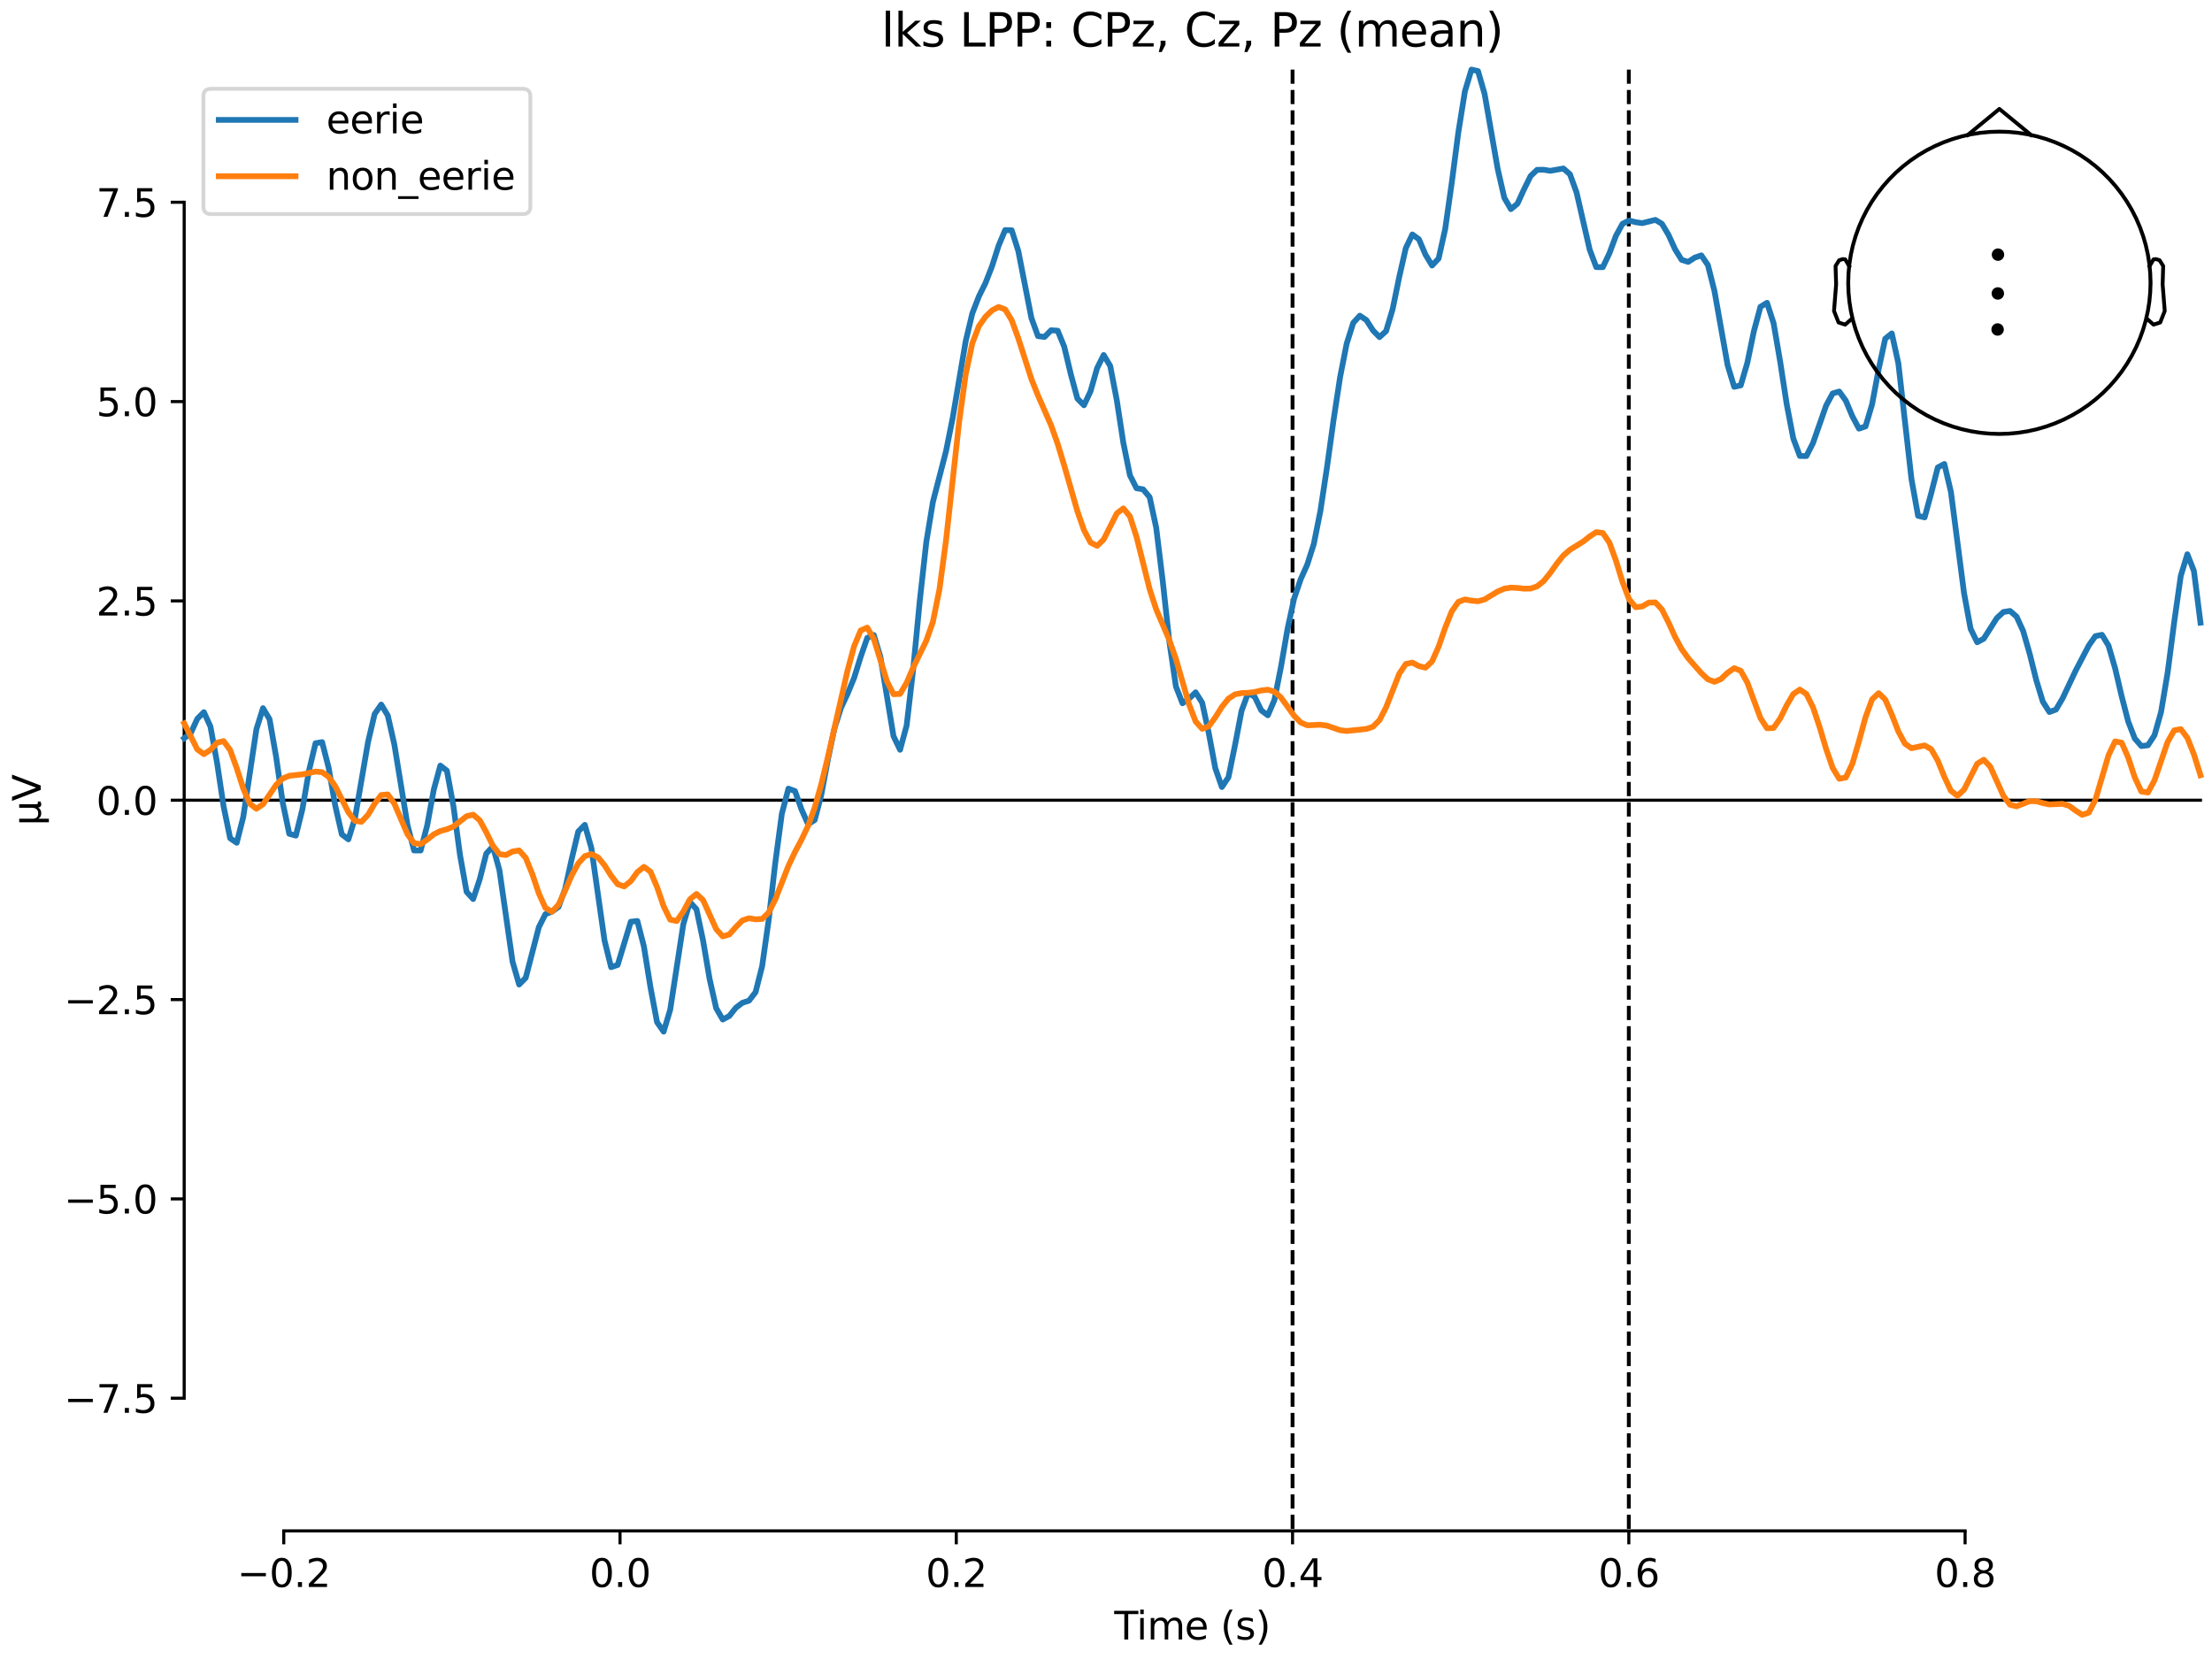 <?xml version="1.0" encoding="utf-8" standalone="no"?>
<!DOCTYPE svg PUBLIC "-//W3C//DTD SVG 1.1//EN"
  "http://www.w3.org/Graphics/SVG/1.1/DTD/svg11.dtd">
<svg xmlns:xlink="http://www.w3.org/1999/xlink" width="576pt" height="432pt" viewBox="0 0 576 432" xmlns="http://www.w3.org/2000/svg" version="1.1">
 <defs>
  <style type="text/css">*{stroke-linejoin: round; stroke-linecap: butt}</style>
 </defs>
 <g id="figure_1">
  <g id="patch_1">
   <path d="M 0 432 
L 576 432 
L 576 0 
L 0 0 
z
" style="fill: #ffffff"/>
  </g>
  <g id="axes_1">
   <g id="patch_2">
    <path d="M 47.961 398.644 
L 573 398.644 
L 573 18.118 
L 47.961 18.118 
L 47.961 398.644 
z
" style="fill: none; opacity: 0"/>
   </g>
   <g id="patch_3">
    <path d="M 47.961 364.092 
L 47.961 52.67 
" style="fill: none; stroke: #000000; stroke-width: 0.8; stroke-linejoin: miter; stroke-linecap: square"/>
   </g>
   <g id="LineCollection_1">
    <path d="M 336.578 18.118 
L 336.578 398.644 
" clip-path="url(#pf67bd6cdc7)" style="fill: none; stroke-dasharray: 3.7,1.6; stroke-dashoffset: 0; stroke: #000000"/>
    <path d="M 424.142 18.118 
L 424.142 398.644 
" clip-path="url(#pf67bd6cdc7)" style="fill: none; stroke-dasharray: 3.7,1.6; stroke-dashoffset: 0; stroke: #000000"/>
   </g>
   <g id="matplotlib.axis_1">
    <g id="xtick_1">
     <g id="line2d_1">
      <defs>
       <path id="m71af0b5231" d="M 0 0 
L 0 3.5 
" style="stroke: #000000; stroke-width: 0.8"/>
      </defs>
      <g>
       <use xlink:href="#m71af0b5231" x="73.888" y="398.644" style="stroke: #000000; stroke-width: 0.8"/>
      </g>
     </g>
     <g id="text_1">
      <!-- −0.2 -->
      <g transform="translate(61.747 413.242) scale(0.1 -0.1)">
       <defs>
        <path id="DejaVuSans-2212" d="M 678 2272 
L 4684 2272 
L 4684 1741 
L 678 1741 
L 678 2272 
z
" transform="scale(0.016)"/>
        <path id="DejaVuSans-30" d="M 2034 4250 
Q 1547 4250 1301 3770 
Q 1056 3291 1056 2328 
Q 1056 1369 1301 889 
Q 1547 409 2034 409 
Q 2525 409 2770 889 
Q 3016 1369 3016 2328 
Q 3016 3291 2770 3770 
Q 2525 4250 2034 4250 
z
M 2034 4750 
Q 2819 4750 3233 4129 
Q 3647 3509 3647 2328 
Q 3647 1150 3233 529 
Q 2819 -91 2034 -91 
Q 1250 -91 836 529 
Q 422 1150 422 2328 
Q 422 3509 836 4129 
Q 1250 4750 2034 4750 
z
" transform="scale(0.016)"/>
        <path id="DejaVuSans-2e" d="M 684 794 
L 1344 794 
L 1344 0 
L 684 0 
L 684 794 
z
" transform="scale(0.016)"/>
        <path id="DejaVuSans-32" d="M 1228 531 
L 3431 531 
L 3431 0 
L 469 0 
L 469 531 
Q 828 903 1448 1529 
Q 2069 2156 2228 2338 
Q 2531 2678 2651 2914 
Q 2772 3150 2772 3378 
Q 2772 3750 2511 3984 
Q 2250 4219 1831 4219 
Q 1534 4219 1204 4116 
Q 875 4013 500 3803 
L 500 4441 
Q 881 4594 1212 4672 
Q 1544 4750 1819 4750 
Q 2544 4750 2975 4387 
Q 3406 4025 3406 3419 
Q 3406 3131 3298 2873 
Q 3191 2616 2906 2266 
Q 2828 2175 2409 1742 
Q 1991 1309 1228 531 
z
" transform="scale(0.016)"/>
       </defs>
       <use xlink:href="#DejaVuSans-2212"/>
       <use xlink:href="#DejaVuSans-30" transform="translate(83.789 0)"/>
       <use xlink:href="#DejaVuSans-2e" transform="translate(147.412 0)"/>
       <use xlink:href="#DejaVuSans-32" transform="translate(179.199 0)"/>
      </g>
     </g>
    </g>
    <g id="xtick_2">
     <g id="line2d_2">
      <g>
       <use xlink:href="#m71af0b5231" x="161.452" y="398.644" style="stroke: #000000; stroke-width: 0.8"/>
      </g>
     </g>
     <g id="text_2">
      <!-- 0.0 -->
      <g transform="translate(153.5 413.242) scale(0.1 -0.1)">
       <use xlink:href="#DejaVuSans-30"/>
       <use xlink:href="#DejaVuSans-2e" transform="translate(63.623 0)"/>
       <use xlink:href="#DejaVuSans-30" transform="translate(95.41 0)"/>
      </g>
     </g>
    </g>
    <g id="xtick_3">
     <g id="line2d_3">
      <g>
       <use xlink:href="#m71af0b5231" x="249.015" y="398.644" style="stroke: #000000; stroke-width: 0.8"/>
      </g>
     </g>
     <g id="text_3">
      <!-- 0.2 -->
      <g transform="translate(241.063 413.242) scale(0.1 -0.1)">
       <use xlink:href="#DejaVuSans-30"/>
       <use xlink:href="#DejaVuSans-2e" transform="translate(63.623 0)"/>
       <use xlink:href="#DejaVuSans-32" transform="translate(95.41 0)"/>
      </g>
     </g>
    </g>
    <g id="xtick_4">
     <g id="line2d_4">
      <g>
       <use xlink:href="#m71af0b5231" x="336.578" y="398.644" style="stroke: #000000; stroke-width: 0.8"/>
      </g>
     </g>
     <g id="text_4">
      <!-- 0.4 -->
      <g transform="translate(328.627 413.242) scale(0.1 -0.1)">
       <defs>
        <path id="DejaVuSans-34" d="M 2419 4116 
L 825 1625 
L 2419 1625 
L 2419 4116 
z
M 2253 4666 
L 3047 4666 
L 3047 1625 
L 3713 1625 
L 3713 1100 
L 3047 1100 
L 3047 0 
L 2419 0 
L 2419 1100 
L 313 1100 
L 313 1709 
L 2253 4666 
z
" transform="scale(0.016)"/>
       </defs>
       <use xlink:href="#DejaVuSans-30"/>
       <use xlink:href="#DejaVuSans-2e" transform="translate(63.623 0)"/>
       <use xlink:href="#DejaVuSans-34" transform="translate(95.41 0)"/>
      </g>
     </g>
    </g>
    <g id="xtick_5">
     <g id="line2d_5">
      <g>
       <use xlink:href="#m71af0b5231" x="424.142" y="398.644" style="stroke: #000000; stroke-width: 0.8"/>
      </g>
     </g>
     <g id="text_5">
      <!-- 0.6 -->
      <g transform="translate(416.19 413.242) scale(0.1 -0.1)">
       <defs>
        <path id="DejaVuSans-36" d="M 2113 2584 
Q 1688 2584 1439 2293 
Q 1191 2003 1191 1497 
Q 1191 994 1439 701 
Q 1688 409 2113 409 
Q 2538 409 2786 701 
Q 3034 994 3034 1497 
Q 3034 2003 2786 2293 
Q 2538 2584 2113 2584 
z
M 3366 4563 
L 3366 3988 
Q 3128 4100 2886 4159 
Q 2644 4219 2406 4219 
Q 1781 4219 1451 3797 
Q 1122 3375 1075 2522 
Q 1259 2794 1537 2939 
Q 1816 3084 2150 3084 
Q 2853 3084 3261 2657 
Q 3669 2231 3669 1497 
Q 3669 778 3244 343 
Q 2819 -91 2113 -91 
Q 1303 -91 875 529 
Q 447 1150 447 2328 
Q 447 3434 972 4092 
Q 1497 4750 2381 4750 
Q 2619 4750 2861 4703 
Q 3103 4656 3366 4563 
z
" transform="scale(0.016)"/>
       </defs>
       <use xlink:href="#DejaVuSans-30"/>
       <use xlink:href="#DejaVuSans-2e" transform="translate(63.623 0)"/>
       <use xlink:href="#DejaVuSans-36" transform="translate(95.41 0)"/>
      </g>
     </g>
    </g>
    <g id="xtick_6">
     <g id="line2d_6">
      <g>
       <use xlink:href="#m71af0b5231" x="511.705" y="398.644" style="stroke: #000000; stroke-width: 0.8"/>
      </g>
     </g>
     <g id="text_6">
      <!-- 0.8 -->
      <g transform="translate(503.754 413.242) scale(0.1 -0.1)">
       <defs>
        <path id="DejaVuSans-38" d="M 2034 2216 
Q 1584 2216 1326 1975 
Q 1069 1734 1069 1313 
Q 1069 891 1326 650 
Q 1584 409 2034 409 
Q 2484 409 2743 651 
Q 3003 894 3003 1313 
Q 3003 1734 2745 1975 
Q 2488 2216 2034 2216 
z
M 1403 2484 
Q 997 2584 770 2862 
Q 544 3141 544 3541 
Q 544 4100 942 4425 
Q 1341 4750 2034 4750 
Q 2731 4750 3128 4425 
Q 3525 4100 3525 3541 
Q 3525 3141 3298 2862 
Q 3072 2584 2669 2484 
Q 3125 2378 3379 2068 
Q 3634 1759 3634 1313 
Q 3634 634 3220 271 
Q 2806 -91 2034 -91 
Q 1263 -91 848 271 
Q 434 634 434 1313 
Q 434 1759 690 2068 
Q 947 2378 1403 2484 
z
M 1172 3481 
Q 1172 3119 1398 2916 
Q 1625 2713 2034 2713 
Q 2441 2713 2670 2916 
Q 2900 3119 2900 3481 
Q 2900 3844 2670 4047 
Q 2441 4250 2034 4250 
Q 1625 4250 1398 4047 
Q 1172 3844 1172 3481 
z
" transform="scale(0.016)"/>
       </defs>
       <use xlink:href="#DejaVuSans-30"/>
       <use xlink:href="#DejaVuSans-2e" transform="translate(63.623 0)"/>
       <use xlink:href="#DejaVuSans-38" transform="translate(95.41 0)"/>
      </g>
     </g>
    </g>
    <g id="text_7">
     <!-- Time (s) -->
     <g transform="translate(290.152 426.92) scale(0.1 -0.1)">
      <defs>
       <path id="DejaVuSans-54" d="M -19 4666 
L 3928 4666 
L 3928 4134 
L 2272 4134 
L 2272 0 
L 1638 0 
L 1638 4134 
L -19 4134 
L -19 4666 
z
" transform="scale(0.016)"/>
       <path id="DejaVuSans-69" d="M 603 3500 
L 1178 3500 
L 1178 0 
L 603 0 
L 603 3500 
z
M 603 4863 
L 1178 4863 
L 1178 4134 
L 603 4134 
L 603 4863 
z
" transform="scale(0.016)"/>
       <path id="DejaVuSans-6d" d="M 3328 2828 
Q 3544 3216 3844 3400 
Q 4144 3584 4550 3584 
Q 5097 3584 5394 3201 
Q 5691 2819 5691 2113 
L 5691 0 
L 5113 0 
L 5113 2094 
Q 5113 2597 4934 2840 
Q 4756 3084 4391 3084 
Q 3944 3084 3684 2787 
Q 3425 2491 3425 1978 
L 3425 0 
L 2847 0 
L 2847 2094 
Q 2847 2600 2669 2842 
Q 2491 3084 2119 3084 
Q 1678 3084 1418 2786 
Q 1159 2488 1159 1978 
L 1159 0 
L 581 0 
L 581 3500 
L 1159 3500 
L 1159 2956 
Q 1356 3278 1631 3431 
Q 1906 3584 2284 3584 
Q 2666 3584 2933 3390 
Q 3200 3197 3328 2828 
z
" transform="scale(0.016)"/>
       <path id="DejaVuSans-65" d="M 3597 1894 
L 3597 1613 
L 953 1613 
Q 991 1019 1311 708 
Q 1631 397 2203 397 
Q 2534 397 2845 478 
Q 3156 559 3463 722 
L 3463 178 
Q 3153 47 2828 -22 
Q 2503 -91 2169 -91 
Q 1331 -91 842 396 
Q 353 884 353 1716 
Q 353 2575 817 3079 
Q 1281 3584 2069 3584 
Q 2775 3584 3186 3129 
Q 3597 2675 3597 1894 
z
M 3022 2063 
Q 3016 2534 2758 2815 
Q 2500 3097 2075 3097 
Q 1594 3097 1305 2825 
Q 1016 2553 972 2059 
L 3022 2063 
z
" transform="scale(0.016)"/>
       <path id="DejaVuSans-20" transform="scale(0.016)"/>
       <path id="DejaVuSans-28" d="M 1984 4856 
Q 1566 4138 1362 3434 
Q 1159 2731 1159 2009 
Q 1159 1288 1364 580 
Q 1569 -128 1984 -844 
L 1484 -844 
Q 1016 -109 783 600 
Q 550 1309 550 2009 
Q 550 2706 781 3412 
Q 1013 4119 1484 4856 
L 1984 4856 
z
" transform="scale(0.016)"/>
       <path id="DejaVuSans-73" d="M 2834 3397 
L 2834 2853 
Q 2591 2978 2328 3040 
Q 2066 3103 1784 3103 
Q 1356 3103 1142 2972 
Q 928 2841 928 2578 
Q 928 2378 1081 2264 
Q 1234 2150 1697 2047 
L 1894 2003 
Q 2506 1872 2764 1633 
Q 3022 1394 3022 966 
Q 3022 478 2636 193 
Q 2250 -91 1575 -91 
Q 1294 -91 989 -36 
Q 684 19 347 128 
L 347 722 
Q 666 556 975 473 
Q 1284 391 1588 391 
Q 1994 391 2212 530 
Q 2431 669 2431 922 
Q 2431 1156 2273 1281 
Q 2116 1406 1581 1522 
L 1381 1569 
Q 847 1681 609 1914 
Q 372 2147 372 2553 
Q 372 3047 722 3315 
Q 1072 3584 1716 3584 
Q 2034 3584 2315 3537 
Q 2597 3491 2834 3397 
z
" transform="scale(0.016)"/>
       <path id="DejaVuSans-29" d="M 513 4856 
L 1013 4856 
Q 1481 4119 1714 3412 
Q 1947 2706 1947 2009 
Q 1947 1309 1714 600 
Q 1481 -109 1013 -844 
L 513 -844 
Q 928 -128 1133 580 
Q 1338 1288 1338 2009 
Q 1338 2731 1133 3434 
Q 928 4138 513 4856 
z
" transform="scale(0.016)"/>
      </defs>
      <use xlink:href="#DejaVuSans-54"/>
      <use xlink:href="#DejaVuSans-69" transform="translate(57.959 0)"/>
      <use xlink:href="#DejaVuSans-6d" transform="translate(85.742 0)"/>
      <use xlink:href="#DejaVuSans-65" transform="translate(183.154 0)"/>
      <use xlink:href="#DejaVuSans-20" transform="translate(244.678 0)"/>
      <use xlink:href="#DejaVuSans-28" transform="translate(276.465 0)"/>
      <use xlink:href="#DejaVuSans-73" transform="translate(315.479 0)"/>
      <use xlink:href="#DejaVuSans-29" transform="translate(367.578 0)"/>
     </g>
    </g>
   </g>
   <g id="matplotlib.axis_2">
    <g id="ytick_1">
     <g id="line2d_7">
      <defs>
       <path id="mbec030e55a" d="M 0 0 
L -3.5 0 
" style="stroke: #000000; stroke-width: 0.8"/>
      </defs>
      <g>
       <use xlink:href="#mbec030e55a" x="47.961" y="364.092" style="stroke: #000000; stroke-width: 0.8"/>
      </g>
     </g>
     <g id="text_8">
      <!-- −7.5 -->
      <g transform="translate(16.678 367.892) scale(0.1 -0.1)">
       <defs>
        <path id="DejaVuSans-37" d="M 525 4666 
L 3525 4666 
L 3525 4397 
L 1831 0 
L 1172 0 
L 2766 4134 
L 525 4134 
L 525 4666 
z
" transform="scale(0.016)"/>
        <path id="DejaVuSans-35" d="M 691 4666 
L 3169 4666 
L 3169 4134 
L 1269 4134 
L 1269 2991 
Q 1406 3038 1543 3061 
Q 1681 3084 1819 3084 
Q 2600 3084 3056 2656 
Q 3513 2228 3513 1497 
Q 3513 744 3044 326 
Q 2575 -91 1722 -91 
Q 1428 -91 1123 -41 
Q 819 9 494 109 
L 494 744 
Q 775 591 1075 516 
Q 1375 441 1709 441 
Q 2250 441 2565 725 
Q 2881 1009 2881 1497 
Q 2881 1984 2565 2268 
Q 2250 2553 1709 2553 
Q 1456 2553 1204 2497 
Q 953 2441 691 2322 
L 691 4666 
z
" transform="scale(0.016)"/>
       </defs>
       <use xlink:href="#DejaVuSans-2212"/>
       <use xlink:href="#DejaVuSans-37" transform="translate(83.789 0)"/>
       <use xlink:href="#DejaVuSans-2e" transform="translate(147.412 0)"/>
       <use xlink:href="#DejaVuSans-35" transform="translate(179.199 0)"/>
      </g>
     </g>
    </g>
    <g id="ytick_2">
     <g id="line2d_8">
      <g>
       <use xlink:href="#mbec030e55a" x="47.961" y="312.189" style="stroke: #000000; stroke-width: 0.8"/>
      </g>
     </g>
     <g id="text_9">
      <!-- −5.0 -->
      <g transform="translate(16.678 315.988) scale(0.1 -0.1)">
       <use xlink:href="#DejaVuSans-2212"/>
       <use xlink:href="#DejaVuSans-35" transform="translate(83.789 0)"/>
       <use xlink:href="#DejaVuSans-2e" transform="translate(147.412 0)"/>
       <use xlink:href="#DejaVuSans-30" transform="translate(179.199 0)"/>
      </g>
     </g>
    </g>
    <g id="ytick_3">
     <g id="line2d_9">
      <g>
       <use xlink:href="#mbec030e55a" x="47.961" y="260.285" style="stroke: #000000; stroke-width: 0.8"/>
      </g>
     </g>
     <g id="text_10">
      <!-- −2.5 -->
      <g transform="translate(16.678 264.084) scale(0.1 -0.1)">
       <use xlink:href="#DejaVuSans-2212"/>
       <use xlink:href="#DejaVuSans-32" transform="translate(83.789 0)"/>
       <use xlink:href="#DejaVuSans-2e" transform="translate(147.412 0)"/>
       <use xlink:href="#DejaVuSans-35" transform="translate(179.199 0)"/>
      </g>
     </g>
    </g>
    <g id="ytick_4">
     <g id="line2d_10">
      <g>
       <use xlink:href="#mbec030e55a" x="47.961" y="208.381" style="stroke: #000000; stroke-width: 0.8"/>
      </g>
     </g>
     <g id="text_11">
      <!-- 0.0 -->
      <g transform="translate(25.058 212.18) scale(0.1 -0.1)">
       <use xlink:href="#DejaVuSans-30"/>
       <use xlink:href="#DejaVuSans-2e" transform="translate(63.623 0)"/>
       <use xlink:href="#DejaVuSans-30" transform="translate(95.41 0)"/>
      </g>
     </g>
    </g>
    <g id="ytick_5">
     <g id="line2d_11">
      <g>
       <use xlink:href="#mbec030e55a" x="47.961" y="156.477" style="stroke: #000000; stroke-width: 0.8"/>
      </g>
     </g>
     <g id="text_12">
      <!-- 2.5 -->
      <g transform="translate(25.058 160.276) scale(0.1 -0.1)">
       <use xlink:href="#DejaVuSans-32"/>
       <use xlink:href="#DejaVuSans-2e" transform="translate(63.623 0)"/>
       <use xlink:href="#DejaVuSans-35" transform="translate(95.41 0)"/>
      </g>
     </g>
    </g>
    <g id="ytick_6">
     <g id="line2d_12">
      <g>
       <use xlink:href="#mbec030e55a" x="47.961" y="104.573" style="stroke: #000000; stroke-width: 0.8"/>
      </g>
     </g>
     <g id="text_13">
      <!-- 5.0 -->
      <g transform="translate(25.058 108.373) scale(0.1 -0.1)">
       <use xlink:href="#DejaVuSans-35"/>
       <use xlink:href="#DejaVuSans-2e" transform="translate(63.623 0)"/>
       <use xlink:href="#DejaVuSans-30" transform="translate(95.41 0)"/>
      </g>
     </g>
    </g>
    <g id="ytick_7">
     <g id="line2d_13">
      <g>
       <use xlink:href="#mbec030e55a" x="47.961" y="52.67" style="stroke: #000000; stroke-width: 0.8"/>
      </g>
     </g>
     <g id="text_14">
      <!-- 7.5 -->
      <g transform="translate(25.058 56.469) scale(0.1 -0.1)">
       <use xlink:href="#DejaVuSans-37"/>
       <use xlink:href="#DejaVuSans-2e" transform="translate(63.623 0)"/>
       <use xlink:href="#DejaVuSans-35" transform="translate(95.41 0)"/>
      </g>
     </g>
    </g>
    <g id="text_15">
     <!-- µV -->
     <g transform="translate(10.599 214.982) rotate(-90) scale(0.1 -0.1)">
      <defs>
       <path id="DejaVuSans-b5" d="M 544 -1331 
L 544 3500 
L 1119 3500 
L 1119 1325 
Q 1119 872 1334 640 
Q 1550 409 1972 409 
Q 2434 409 2667 671 
Q 2900 934 2900 1459 
L 2900 3500 
L 3475 3500 
L 3475 806 
Q 3475 619 3529 530 
Q 3584 441 3700 441 
Q 3728 441 3778 458 
Q 3828 475 3916 513 
L 3916 50 
Q 3788 -22 3673 -56 
Q 3559 -91 3450 -91 
Q 3234 -91 3106 31 
Q 2978 153 2931 403 
Q 2775 156 2548 32 
Q 2322 -91 2016 -91 
Q 1697 -91 1473 31 
Q 1250 153 1119 397 
L 1119 -1331 
L 544 -1331 
z
" transform="scale(0.016)"/>
       <path id="DejaVuSans-56" d="M 1831 0 
L 50 4666 
L 709 4666 
L 2188 738 
L 3669 4666 
L 4325 4666 
L 2547 0 
L 1831 0 
z
" transform="scale(0.016)"/>
      </defs>
      <use xlink:href="#DejaVuSans-b5"/>
      <use xlink:href="#DejaVuSans-56" transform="translate(63.623 0)"/>
     </g>
    </g>
   </g>
   <g id="patch_4">
    <path d="M 73.888 398.644 
L 511.705 398.644 
" style="fill: none; stroke: #000000; stroke-width: 0.8; stroke-linejoin: miter; stroke-linecap: square"/>
   </g>
   <g id="patch_5">
    <path d="M 47.961 208.381 
L 573 208.381 
" style="fill: none; stroke: #000000; stroke-width: 0.8; stroke-linejoin: miter; stroke-linecap: square"/>
   </g>
   <g id="text_16">
    <!-- lks LPP: CPz, Cz, Pz (mean) -->
    <g transform="translate(229.506 12.118) scale(0.12 -0.12)">
     <defs>
      <path id="DejaVuSans-6c" d="M 603 4863 
L 1178 4863 
L 1178 0 
L 603 0 
L 603 4863 
z
" transform="scale(0.016)"/>
      <path id="DejaVuSans-6b" d="M 581 4863 
L 1159 4863 
L 1159 1991 
L 2875 3500 
L 3609 3500 
L 1753 1863 
L 3688 0 
L 2938 0 
L 1159 1709 
L 1159 0 
L 581 0 
L 581 4863 
z
" transform="scale(0.016)"/>
      <path id="DejaVuSans-4c" d="M 628 4666 
L 1259 4666 
L 1259 531 
L 3531 531 
L 3531 0 
L 628 0 
L 628 4666 
z
" transform="scale(0.016)"/>
      <path id="DejaVuSans-50" d="M 1259 4147 
L 1259 2394 
L 2053 2394 
Q 2494 2394 2734 2622 
Q 2975 2850 2975 3272 
Q 2975 3691 2734 3919 
Q 2494 4147 2053 4147 
L 1259 4147 
z
M 628 4666 
L 2053 4666 
Q 2838 4666 3239 4311 
Q 3641 3956 3641 3272 
Q 3641 2581 3239 2228 
Q 2838 1875 2053 1875 
L 1259 1875 
L 1259 0 
L 628 0 
L 628 4666 
z
" transform="scale(0.016)"/>
      <path id="DejaVuSans-3a" d="M 750 794 
L 1409 794 
L 1409 0 
L 750 0 
L 750 794 
z
M 750 3309 
L 1409 3309 
L 1409 2516 
L 750 2516 
L 750 3309 
z
" transform="scale(0.016)"/>
      <path id="DejaVuSans-43" d="M 4122 4306 
L 4122 3641 
Q 3803 3938 3442 4084 
Q 3081 4231 2675 4231 
Q 1875 4231 1450 3742 
Q 1025 3253 1025 2328 
Q 1025 1406 1450 917 
Q 1875 428 2675 428 
Q 3081 428 3442 575 
Q 3803 722 4122 1019 
L 4122 359 
Q 3791 134 3420 21 
Q 3050 -91 2638 -91 
Q 1578 -91 968 557 
Q 359 1206 359 2328 
Q 359 3453 968 4101 
Q 1578 4750 2638 4750 
Q 3056 4750 3426 4639 
Q 3797 4528 4122 4306 
z
" transform="scale(0.016)"/>
      <path id="DejaVuSans-7a" d="M 353 3500 
L 3084 3500 
L 3084 2975 
L 922 459 
L 3084 459 
L 3084 0 
L 275 0 
L 275 525 
L 2438 3041 
L 353 3041 
L 353 3500 
z
" transform="scale(0.016)"/>
      <path id="DejaVuSans-2c" d="M 750 794 
L 1409 794 
L 1409 256 
L 897 -744 
L 494 -744 
L 750 256 
L 750 794 
z
" transform="scale(0.016)"/>
      <path id="DejaVuSans-61" d="M 2194 1759 
Q 1497 1759 1228 1600 
Q 959 1441 959 1056 
Q 959 750 1161 570 
Q 1363 391 1709 391 
Q 2188 391 2477 730 
Q 2766 1069 2766 1631 
L 2766 1759 
L 2194 1759 
z
M 3341 1997 
L 3341 0 
L 2766 0 
L 2766 531 
Q 2569 213 2275 61 
Q 1981 -91 1556 -91 
Q 1019 -91 701 211 
Q 384 513 384 1019 
Q 384 1609 779 1909 
Q 1175 2209 1959 2209 
L 2766 2209 
L 2766 2266 
Q 2766 2663 2505 2880 
Q 2244 3097 1772 3097 
Q 1472 3097 1187 3025 
Q 903 2953 641 2809 
L 641 3341 
Q 956 3463 1253 3523 
Q 1550 3584 1831 3584 
Q 2591 3584 2966 3190 
Q 3341 2797 3341 1997 
z
" transform="scale(0.016)"/>
      <path id="DejaVuSans-6e" d="M 3513 2113 
L 3513 0 
L 2938 0 
L 2938 2094 
Q 2938 2591 2744 2837 
Q 2550 3084 2163 3084 
Q 1697 3084 1428 2787 
Q 1159 2491 1159 1978 
L 1159 0 
L 581 0 
L 581 3500 
L 1159 3500 
L 1159 2956 
Q 1366 3272 1645 3428 
Q 1925 3584 2291 3584 
Q 2894 3584 3203 3211 
Q 3513 2838 3513 2113 
z
" transform="scale(0.016)"/>
     </defs>
     <use xlink:href="#DejaVuSans-6c"/>
     <use xlink:href="#DejaVuSans-6b" transform="translate(27.783 0)"/>
     <use xlink:href="#DejaVuSans-73" transform="translate(85.693 0)"/>
     <use xlink:href="#DejaVuSans-20" transform="translate(137.793 0)"/>
     <use xlink:href="#DejaVuSans-4c" transform="translate(169.58 0)"/>
     <use xlink:href="#DejaVuSans-50" transform="translate(225.293 0)"/>
     <use xlink:href="#DejaVuSans-50" transform="translate(285.596 0)"/>
     <use xlink:href="#DejaVuSans-3a" transform="translate(345.898 0)"/>
     <use xlink:href="#DejaVuSans-20" transform="translate(379.59 0)"/>
     <use xlink:href="#DejaVuSans-43" transform="translate(411.377 0)"/>
     <use xlink:href="#DejaVuSans-50" transform="translate(481.201 0)"/>
     <use xlink:href="#DejaVuSans-7a" transform="translate(541.504 0)"/>
     <use xlink:href="#DejaVuSans-2c" transform="translate(593.994 0)"/>
     <use xlink:href="#DejaVuSans-20" transform="translate(625.781 0)"/>
     <use xlink:href="#DejaVuSans-43" transform="translate(657.568 0)"/>
     <use xlink:href="#DejaVuSans-7a" transform="translate(727.393 0)"/>
     <use xlink:href="#DejaVuSans-2c" transform="translate(779.883 0)"/>
     <use xlink:href="#DejaVuSans-20" transform="translate(811.67 0)"/>
     <use xlink:href="#DejaVuSans-50" transform="translate(843.457 0)"/>
     <use xlink:href="#DejaVuSans-7a" transform="translate(903.76 0)"/>
     <use xlink:href="#DejaVuSans-20" transform="translate(956.25 0)"/>
     <use xlink:href="#DejaVuSans-28" transform="translate(988.037 0)"/>
     <use xlink:href="#DejaVuSans-6d" transform="translate(1027.051 0)"/>
     <use xlink:href="#DejaVuSans-65" transform="translate(1124.463 0)"/>
     <use xlink:href="#DejaVuSans-61" transform="translate(1185.986 0)"/>
     <use xlink:href="#DejaVuSans-6e" transform="translate(1247.266 0)"/>
     <use xlink:href="#DejaVuSans-29" transform="translate(1310.645 0)"/>
    </g>
   </g>
   <g id="legend_1">
    <g id="patch_6">
     <path d="M 54.961 55.753 
L 136.103 55.753 
Q 138.103 55.753 138.103 53.753 
L 138.103 25.118 
Q 138.103 23.118 136.103 23.118 
L 54.961 23.118 
Q 52.961 23.118 52.961 25.118 
L 52.961 53.753 
Q 52.961 55.753 54.961 55.753 
z
" style="fill: #ffffff; opacity: 0.8; stroke: #cccccc; stroke-linejoin: miter"/>
    </g>
    <g id="line2d_14">
     <path d="M 56.961 31.217 
L 66.961 31.217 
L 76.961 31.217 
" style="fill: none; stroke: #1f77b4; stroke-width: 1.5; stroke-linecap: square"/>
    </g>
    <g id="text_17">
     <!-- eerie -->
     <g transform="translate(84.961 34.717) scale(0.1 -0.1)">
      <defs>
       <path id="DejaVuSans-72" d="M 2631 2963 
Q 2534 3019 2420 3045 
Q 2306 3072 2169 3072 
Q 1681 3072 1420 2755 
Q 1159 2438 1159 1844 
L 1159 0 
L 581 0 
L 581 3500 
L 1159 3500 
L 1159 2956 
Q 1341 3275 1631 3429 
Q 1922 3584 2338 3584 
Q 2397 3584 2469 3576 
Q 2541 3569 2628 3553 
L 2631 2963 
z
" transform="scale(0.016)"/>
      </defs>
      <use xlink:href="#DejaVuSans-65"/>
      <use xlink:href="#DejaVuSans-65" transform="translate(61.523 0)"/>
      <use xlink:href="#DejaVuSans-72" transform="translate(123.047 0)"/>
      <use xlink:href="#DejaVuSans-69" transform="translate(164.16 0)"/>
      <use xlink:href="#DejaVuSans-65" transform="translate(191.943 0)"/>
     </g>
    </g>
    <g id="line2d_15">
     <path d="M 56.961 45.895 
L 66.961 45.895 
L 76.961 45.895 
" style="fill: none; stroke: #ff7f0e; stroke-width: 1.5; stroke-linecap: square"/>
    </g>
    <g id="text_18">
     <!-- non_eerie -->
     <g transform="translate(84.961 49.395) scale(0.1 -0.1)">
      <defs>
       <path id="DejaVuSans-6f" d="M 1959 3097 
Q 1497 3097 1228 2736 
Q 959 2375 959 1747 
Q 959 1119 1226 758 
Q 1494 397 1959 397 
Q 2419 397 2687 759 
Q 2956 1122 2956 1747 
Q 2956 2369 2687 2733 
Q 2419 3097 1959 3097 
z
M 1959 3584 
Q 2709 3584 3137 3096 
Q 3566 2609 3566 1747 
Q 3566 888 3137 398 
Q 2709 -91 1959 -91 
Q 1206 -91 779 398 
Q 353 888 353 1747 
Q 353 2609 779 3096 
Q 1206 3584 1959 3584 
z
" transform="scale(0.016)"/>
       <path id="DejaVuSans-5f" d="M 3263 -1063 
L 3263 -1509 
L -63 -1509 
L -63 -1063 
L 3263 -1063 
z
" transform="scale(0.016)"/>
      </defs>
      <use xlink:href="#DejaVuSans-6e"/>
      <use xlink:href="#DejaVuSans-6f" transform="translate(63.379 0)"/>
      <use xlink:href="#DejaVuSans-6e" transform="translate(124.561 0)"/>
      <use xlink:href="#DejaVuSans-5f" transform="translate(187.939 0)"/>
      <use xlink:href="#DejaVuSans-65" transform="translate(237.939 0)"/>
      <use xlink:href="#DejaVuSans-65" transform="translate(299.463 0)"/>
      <use xlink:href="#DejaVuSans-72" transform="translate(360.986 0)"/>
      <use xlink:href="#DejaVuSans-69" transform="translate(402.1 0)"/>
      <use xlink:href="#DejaVuSans-65" transform="translate(429.883 0)"/>
     </g>
    </g>
   </g>
   <g id="line2d_16">
    <path d="M 47.961 192.255 
L 49.671 190.906 
L 51.382 187.166 
L 53.092 185.442 
L 54.802 189.204 
L 56.512 198.565 
L 58.223 209.98 
L 59.933 218.287 
L 61.643 219.456 
L 63.353 212.709 
L 66.774 189.872 
L 68.484 184.41 
L 70.194 187.287 
L 71.904 197.079 
L 73.615 208.99 
L 75.325 217.117 
L 77.035 217.597 
L 78.745 210.715 
L 80.455 200.715 
L 82.166 193.534 
L 83.876 193.25 
L 85.586 199.953 
L 87.296 209.783 
L 89.007 217.273 
L 90.717 218.562 
L 92.427 213.081 
L 95.847 193.178 
L 97.558 185.917 
L 99.268 183.467 
L 100.978 186.32 
L 102.688 193.876 
L 106.109 214.842 
L 107.819 221.46 
L 109.529 221.47 
L 111.239 214.943 
L 112.95 205.644 
L 114.66 199.356 
L 116.37 200.688 
L 118.08 209.965 
L 119.791 222.676 
L 121.501 232.228 
L 123.211 234.109 
L 124.921 228.975 
L 126.631 222.256 
L 128.342 220.404 
L 130.052 226.609 
L 133.472 250.444 
L 135.183 256.367 
L 136.893 254.626 
L 140.313 241.44 
L 142.023 238.046 
L 143.734 237.38 
L 145.444 236.157 
L 147.154 231.493 
L 148.864 223.703 
L 150.575 216.528 
L 152.285 214.787 
L 153.995 220.844 
L 157.415 244.892 
L 159.126 251.85 
L 160.836 251.276 
L 164.256 240.013 
L 165.967 239.822 
L 167.677 246.473 
L 169.387 257.125 
L 171.097 266.186 
L 172.807 268.634 
L 174.518 262.936 
L 177.938 240.649 
L 179.648 234.872 
L 181.359 236.776 
L 183.069 244.873 
L 184.779 254.919 
L 186.489 262.525 
L 188.199 265.486 
L 189.91 264.566 
L 191.62 262.409 
L 193.33 261.121 
L 195.04 260.576 
L 196.751 258.357 
L 198.461 251.587 
L 200.171 239.53 
L 201.881 224.699 
L 203.592 211.892 
L 205.302 205.355 
L 207.012 205.988 
L 208.722 210.795 
L 210.432 214.642 
L 212.143 213.538 
L 213.853 207.028 
L 215.563 197.873 
L 217.273 189.731 
L 218.984 184.335 
L 220.694 180.671 
L 222.404 176.538 
L 224.114 171.043 
L 225.824 166.113 
L 227.535 165.351 
L 229.245 171.002 
L 232.665 191.69 
L 234.376 195.246 
L 236.086 188.921 
L 237.796 174.232 
L 239.506 156.46 
L 241.216 141.114 
L 242.927 130.7 
L 246.347 117.469 
L 248.057 108.937 
L 251.478 88.774 
L 253.188 81.604 
L 254.898 77.186 
L 256.608 73.724 
L 258.319 69.344 
L 260.029 63.991 
L 261.739 59.908 
L 263.449 59.961 
L 265.16 65.349 
L 268.58 82.818 
L 270.29 87.529 
L 272 87.737 
L 273.711 85.994 
L 275.421 86.115 
L 277.131 90.303 
L 278.841 97.461 
L 280.552 103.789 
L 282.262 105.531 
L 283.972 101.904 
L 285.682 95.865 
L 287.392 92.443 
L 289.103 95.302 
L 290.813 104.233 
L 292.523 115.362 
L 294.233 123.771 
L 295.944 127.134 
L 297.654 127.417 
L 299.364 129.454 
L 301.074 137.41 
L 302.784 151.378 
L 304.495 167.081 
L 306.205 178.739 
L 307.915 183.133 
L 309.625 181.928 
L 311.336 180.278 
L 313.046 182.991 
L 314.756 190.879 
L 316.466 200.056 
L 318.176 204.945 
L 319.887 202.395 
L 321.597 194.029 
L 323.307 185.072 
L 325.017 180.458 
L 326.728 181.453 
L 328.438 184.991 
L 330.148 186.263 
L 331.858 182.274 
L 333.568 173.63 
L 335.279 163.718 
L 336.989 155.836 
L 338.699 150.836 
L 340.409 147.009 
L 342.12 141.617 
L 343.83 133.048 
L 345.54 121.735 
L 347.25 109.421 
L 348.96 98.194 
L 350.671 89.491 
L 352.381 84.078 
L 354.091 82.199 
L 355.801 83.343 
L 357.512 86.025 
L 359.222 87.785 
L 360.932 86.213 
L 362.642 80.49 
L 364.353 72.159 
L 366.063 64.615 
L 367.773 61.048 
L 369.483 62.303 
L 371.193 66.308 
L 372.904 69.14 
L 374.614 67.316 
L 376.324 59.642 
L 378.034 47.602 
L 379.745 34.499 
L 381.455 23.813 
L 383.165 18.118 
L 384.875 18.512 
L 386.585 24.444 
L 390.006 44.028 
L 391.716 51.498 
L 393.426 54.46 
L 395.137 53.048 
L 396.847 49.304 
L 398.557 45.843 
L 400.267 44.216 
L 401.977 44.204 
L 403.688 44.474 
L 407.108 43.877 
L 408.818 45.384 
L 410.529 50.104 
L 413.949 64.987 
L 415.659 69.555 
L 417.369 69.573 
L 419.08 65.977 
L 420.79 61.392 
L 422.5 58.273 
L 424.21 57.43 
L 425.921 57.858 
L 427.631 58.107 
L 431.051 57.26 
L 432.761 58.277 
L 434.472 61.153 
L 436.182 64.901 
L 437.892 67.66 
L 439.602 68.198 
L 441.313 67.084 
L 443.023 66.497 
L 444.733 69.018 
L 446.443 75.79 
L 449.864 95.075 
L 451.574 100.731 
L 453.284 100.35 
L 454.994 94.501 
L 456.705 86.254 
L 458.415 79.895 
L 460.125 78.85 
L 461.835 84.151 
L 463.545 94.106 
L 465.256 105.264 
L 466.966 114.168 
L 468.676 118.741 
L 470.386 118.746 
L 472.097 115.38 
L 475.517 105.612 
L 477.227 102.447 
L 478.937 101.951 
L 480.648 104.342 
L 482.358 108.412 
L 484.068 111.615 
L 485.778 111.039 
L 487.489 105.29 
L 489.199 96.124 
L 490.909 88.202 
L 492.619 86.82 
L 494.329 94.605 
L 497.75 124.803 
L 499.46 134.315 
L 501.17 134.728 
L 502.881 128.444 
L 504.591 121.732 
L 506.301 120.813 
L 508.011 128.057 
L 511.432 154.441 
L 513.142 163.742 
L 514.852 167.242 
L 516.562 166.313 
L 519.983 160.936 
L 521.693 159.363 
L 523.403 159.088 
L 525.114 160.569 
L 526.824 164.317 
L 528.534 170.274 
L 530.244 177.113 
L 531.954 182.728 
L 533.665 185.411 
L 535.375 184.771 
L 537.085 181.867 
L 540.506 174.617 
L 543.926 168.077 
L 545.636 165.646 
L 547.346 165.305 
L 549.057 168.129 
L 550.767 174.006 
L 552.477 181.305 
L 554.187 187.893 
L 555.898 192.311 
L 557.608 194.272 
L 559.318 194.072 
L 561.028 191.453 
L 562.738 185.39 
L 564.449 175.143 
L 566.159 161.984 
L 567.869 149.947 
L 569.579 144.324 
L 571.29 148.666 
L 573 162.143 
L 573 162.143 
" style="fill: none; stroke: #1f77b4; stroke-width: 1.5; stroke-linecap: square"/>
   </g>
   <g id="line2d_17">
    <path d="M 47.961 188.376 
L 51.382 195.14 
L 53.092 196.378 
L 54.802 195.271 
L 56.512 193.405 
L 58.223 192.98 
L 59.933 195.305 
L 61.643 200.013 
L 63.353 205.356 
L 65.063 209.28 
L 66.774 210.596 
L 68.484 209.429 
L 71.904 204.388 
L 73.615 202.726 
L 75.325 202.014 
L 78.745 201.64 
L 82.166 200.914 
L 83.876 201.077 
L 85.586 202.278 
L 87.296 204.73 
L 90.717 211.506 
L 92.427 213.755 
L 94.137 213.988 
L 95.847 212.158 
L 97.558 209.276 
L 99.268 207.017 
L 100.978 206.872 
L 102.688 209.267 
L 106.109 217.227 
L 107.819 219.56 
L 109.529 219.811 
L 111.239 218.655 
L 112.95 217.26 
L 114.66 216.393 
L 116.37 215.938 
L 118.08 215.245 
L 121.501 212.539 
L 123.211 212.137 
L 124.921 213.6 
L 126.631 216.734 
L 128.342 220.211 
L 130.052 222.412 
L 131.762 222.645 
L 133.472 221.723 
L 135.183 221.454 
L 136.893 223.365 
L 138.603 227.577 
L 140.313 232.634 
L 142.023 236.414 
L 143.734 237.422 
L 145.444 235.555 
L 147.154 231.908 
L 148.864 227.97 
L 150.575 224.828 
L 152.285 222.939 
L 153.995 222.403 
L 155.705 223.236 
L 157.415 225.308 
L 159.126 228.024 
L 160.836 230.246 
L 162.546 230.821 
L 164.256 229.434 
L 165.967 227.086 
L 167.677 225.728 
L 169.387 226.993 
L 171.097 230.982 
L 172.807 235.983 
L 174.518 239.481 
L 176.228 239.826 
L 177.938 237.352 
L 179.648 234.177 
L 181.359 232.784 
L 183.069 234.365 
L 186.489 241.931 
L 188.199 243.837 
L 189.91 243.325 
L 191.62 241.397 
L 193.33 239.67 
L 195.04 239.11 
L 196.751 239.392 
L 198.461 239.281 
L 200.171 237.631 
L 201.881 234.225 
L 205.302 225.487 
L 207.012 221.849 
L 208.722 218.636 
L 210.432 215.035 
L 212.143 210.309 
L 213.853 204.252 
L 215.563 197.2 
L 220.694 174.609 
L 222.404 168.285 
L 224.114 164.179 
L 225.824 163.433 
L 227.535 166.343 
L 230.955 177.4 
L 232.665 180.768 
L 234.376 180.694 
L 236.086 177.789 
L 237.796 173.818 
L 241.216 166.821 
L 242.927 161.914 
L 244.637 153.436 
L 246.347 140.689 
L 249.768 109.762 
L 251.478 97.427 
L 253.188 89.375 
L 254.898 84.936 
L 256.608 82.487 
L 258.319 80.823 
L 260.029 79.927 
L 261.739 80.575 
L 263.449 83.386 
L 265.16 88.077 
L 268.58 98.711 
L 270.29 102.983 
L 273.711 110.77 
L 275.421 115.592 
L 277.131 121.238 
L 280.552 133.115 
L 282.262 138.031 
L 283.972 141.267 
L 285.682 142.145 
L 287.392 140.484 
L 290.813 133.687 
L 292.523 132.379 
L 294.233 134.472 
L 295.944 139.769 
L 299.364 153.422 
L 301.074 158.679 
L 304.495 166.673 
L 306.205 171.578 
L 309.625 183.426 
L 311.336 187.866 
L 313.046 189.786 
L 314.756 189.132 
L 316.466 186.803 
L 318.176 184.066 
L 319.887 181.933 
L 321.597 180.81 
L 323.307 180.473 
L 325.017 180.408 
L 326.728 180.194 
L 328.438 179.796 
L 330.148 179.591 
L 331.858 180.107 
L 333.568 181.641 
L 336.989 186.381 
L 338.699 188.132 
L 340.409 188.862 
L 343.83 188.722 
L 345.54 188.96 
L 348.96 190.135 
L 350.671 190.347 
L 354.091 189.997 
L 355.801 189.816 
L 357.512 189.249 
L 359.222 187.522 
L 360.932 184.186 
L 364.353 175.465 
L 366.063 172.903 
L 367.773 172.539 
L 369.483 173.458 
L 371.193 173.854 
L 372.904 172.226 
L 374.614 168.377 
L 376.324 163.463 
L 378.034 159.198 
L 379.745 156.741 
L 381.455 156.103 
L 383.165 156.398 
L 384.875 156.57 
L 386.585 156.093 
L 390.006 154.015 
L 391.716 153.288 
L 393.426 153.018 
L 395.137 153.095 
L 396.847 153.284 
L 398.557 153.262 
L 400.267 152.681 
L 401.977 151.297 
L 403.688 149.174 
L 405.398 146.757 
L 407.108 144.635 
L 408.818 143.147 
L 412.239 141.037 
L 413.949 139.691 
L 415.659 138.572 
L 417.369 138.786 
L 419.08 141.284 
L 420.79 145.987 
L 422.5 151.542 
L 424.21 156.024 
L 425.921 158.11 
L 427.631 157.924 
L 429.341 156.917 
L 431.051 156.867 
L 432.761 158.703 
L 434.472 162.08 
L 436.182 165.847 
L 437.892 169.024 
L 439.602 171.4 
L 443.023 175.281 
L 444.733 176.897 
L 446.443 177.541 
L 448.153 176.813 
L 449.864 175.182 
L 451.574 173.992 
L 453.284 174.663 
L 454.994 177.731 
L 458.415 186.968 
L 460.125 189.634 
L 461.835 189.551 
L 463.545 187.106 
L 465.256 183.647 
L 466.966 180.733 
L 468.676 179.565 
L 470.386 180.729 
L 472.097 184.165 
L 473.807 189.276 
L 475.517 195.003 
L 477.227 199.974 
L 478.937 202.787 
L 480.648 202.453 
L 482.358 198.869 
L 484.068 193.03 
L 485.778 186.769 
L 487.489 182.112 
L 489.199 180.495 
L 490.909 182.16 
L 492.619 186.078 
L 494.329 190.469 
L 496.04 193.647 
L 497.75 194.834 
L 501.17 194.104 
L 502.881 195.089 
L 504.591 198.072 
L 506.301 202.277 
L 508.011 205.909 
L 509.721 207.226 
L 511.432 205.627 
L 514.852 198.883 
L 516.562 197.829 
L 518.273 199.659 
L 521.693 207.246 
L 523.403 209.556 
L 525.114 209.968 
L 528.534 208.619 
L 530.244 208.636 
L 531.954 209.123 
L 533.665 209.474 
L 537.085 209.317 
L 538.795 209.835 
L 540.506 211.09 
L 542.216 212.183 
L 543.926 211.591 
L 545.636 208.252 
L 549.057 196.667 
L 550.767 193.061 
L 552.477 193.399 
L 554.187 197.281 
L 555.898 202.453 
L 557.608 206.105 
L 559.318 206.373 
L 561.028 203.194 
L 564.449 193.185 
L 566.159 190.181 
L 567.869 189.855 
L 569.579 192.133 
L 571.29 196.428 
L 573 201.873 
L 573 201.873 
" style="fill: none; stroke: #ff7f0e; stroke-width: 1.5; stroke-linecap: square"/>
   </g>
  </g>
  <g id="axes_2">
   <g id="PathCollection_1">
    <defs>
     <path id="C0_0_90a3faba7b" d="M 0 1.118 
C 0.297 1.118 0.581 1 0.791 0.791 
C 1 0.581 1.118 0.297 1.118 -0 
C 1.118 -0.297 1 -0.581 0.791 -0.791 
C 0.581 -1 0.297 -1.118 0 -1.118 
C -0.297 -1.118 -0.581 -1 -0.791 -0.791 
C -1 -0.581 -1.118 -0.297 -1.118 0 
C -1.118 0.297 -1 0.581 -0.791 0.791 
C -0.581 1 -0.297 1.118 0 1.118 
z
"/>
    </defs>
    <g clip-path="url(#pd35993a7e0)">
     <use xlink:href="#C0_0_90a3faba7b" x="520.231" y="76.413" style="stroke: #000000"/>
    </g>
    <g clip-path="url(#pd35993a7e0)">
     <use xlink:href="#C0_0_90a3faba7b" x="520.173" y="85.799" style="stroke: #000000"/>
    </g>
    <g clip-path="url(#pd35993a7e0)">
     <use xlink:href="#C0_0_90a3faba7b" x="520.269" y="66.305" style="stroke: #000000"/>
    </g>
   </g>
   <g id="matplotlib.axis_3"/>
   <g id="matplotlib.axis_4"/>
   <g id="line2d_18">
    <path d="M 559.994 73.636 
L 559.916 71.165 
L 559.683 68.703 
L 559.297 66.261 
L 558.757 63.847 
L 558.067 61.473 
L 557.23 59.146 
L 556.248 56.877 
L 555.125 54.674 
L 553.866 52.546 
L 552.477 50.5 
L 550.961 48.547 
L 549.326 46.692 
L 547.577 44.943 
L 545.723 43.308 
L 543.769 41.793 
L 541.724 40.403 
L 539.595 39.144 
L 537.392 38.022 
L 535.123 37.04 
L 532.796 36.202 
L 530.422 35.512 
L 528.009 34.973 
L 525.566 34.586 
L 523.105 34.353 
L 520.633 34.275 
L 518.162 34.353 
L 515.7 34.586 
L 513.258 34.973 
L 510.845 35.512 
L 508.47 36.202 
L 506.144 37.04 
L 503.874 38.022 
L 501.671 39.144 
L 499.543 40.403 
L 497.498 41.793 
L 495.544 43.308 
L 493.689 44.943 
L 491.941 46.692 
L 490.305 48.547 
L 488.79 50.5 
L 487.4 52.546 
L 486.141 54.674 
L 485.019 56.877 
L 484.037 59.146 
L 483.199 61.473 
L 482.509 63.847 
L 481.97 66.261 
L 481.583 68.703 
L 481.35 71.165 
L 481.273 73.636 
L 481.35 76.108 
L 481.583 78.569 
L 481.97 81.011 
L 482.509 83.425 
L 483.199 85.799 
L 484.037 88.126 
L 485.019 90.395 
L 486.141 92.598 
L 487.4 94.726 
L 488.79 96.772 
L 490.305 98.725 
L 491.941 100.58 
L 493.689 102.329 
L 495.544 103.964 
L 497.498 105.479 
L 499.543 106.869 
L 501.671 108.128 
L 503.874 109.251 
L 506.144 110.233 
L 508.47 111.07 
L 510.845 111.76 
L 513.258 112.299 
L 515.7 112.686 
L 518.162 112.919 
L 520.633 112.997 
L 523.105 112.919 
L 525.566 112.686 
L 528.009 112.299 
L 530.422 111.76 
L 532.796 111.07 
L 535.123 110.233 
L 537.392 109.251 
L 539.595 108.128 
L 541.724 106.869 
L 543.769 105.479 
L 545.723 103.964 
L 547.577 102.329 
L 549.326 100.58 
L 550.961 98.725 
L 552.477 96.772 
L 553.866 94.726 
L 555.125 92.598 
L 556.248 90.395 
L 557.23 88.126 
L 558.067 85.799 
L 558.757 83.425 
L 559.297 81.011 
L 559.683 78.569 
L 559.916 76.108 
L 559.994 73.636 
" style="fill: none; stroke: #000000; stroke-linecap: square"/>
   </g>
   <g id="line2d_19">
    <path d="M 512.39 35.148 
L 520.633 28.371 
L 528.877 35.148 
" style="fill: none; stroke: #000000; stroke-linecap: square"/>
   </g>
   <g id="line2d_20">
    <path d="M 481.509 69.267 
L 480.485 67.535 
L 479.856 67.472 
L 478.919 67.763 
L 477.974 69.267 
L 478.124 74.069 
L 477.573 80.973 
L 478.754 83.972 
L 480.485 84.531 
L 482.139 83.075 
" style="fill: none; stroke: #000000; stroke-linecap: square"/>
   </g>
   <g id="line2d_21">
    <path d="M 559.758 69.267 
L 560.781 67.535 
L 561.411 67.472 
L 562.348 67.763 
L 563.292 69.267 
L 563.143 74.069 
L 563.694 80.973 
L 562.513 83.972 
L 560.781 84.531 
L 559.128 83.075 
" style="fill: none; stroke: #000000; stroke-linecap: square"/>
   </g>
  </g>
 </g>
 <defs>
  <clipPath id="pf67bd6cdc7">
   <rect x="47.961" y="18.118" width="525.039" height="380.525"/>
  </clipPath>
  <clipPath id="pd35993a7e0">
   <rect x="473.267" y="24.14" width="94.733" height="93.088"/>
  </clipPath>
 </defs>
</svg>

